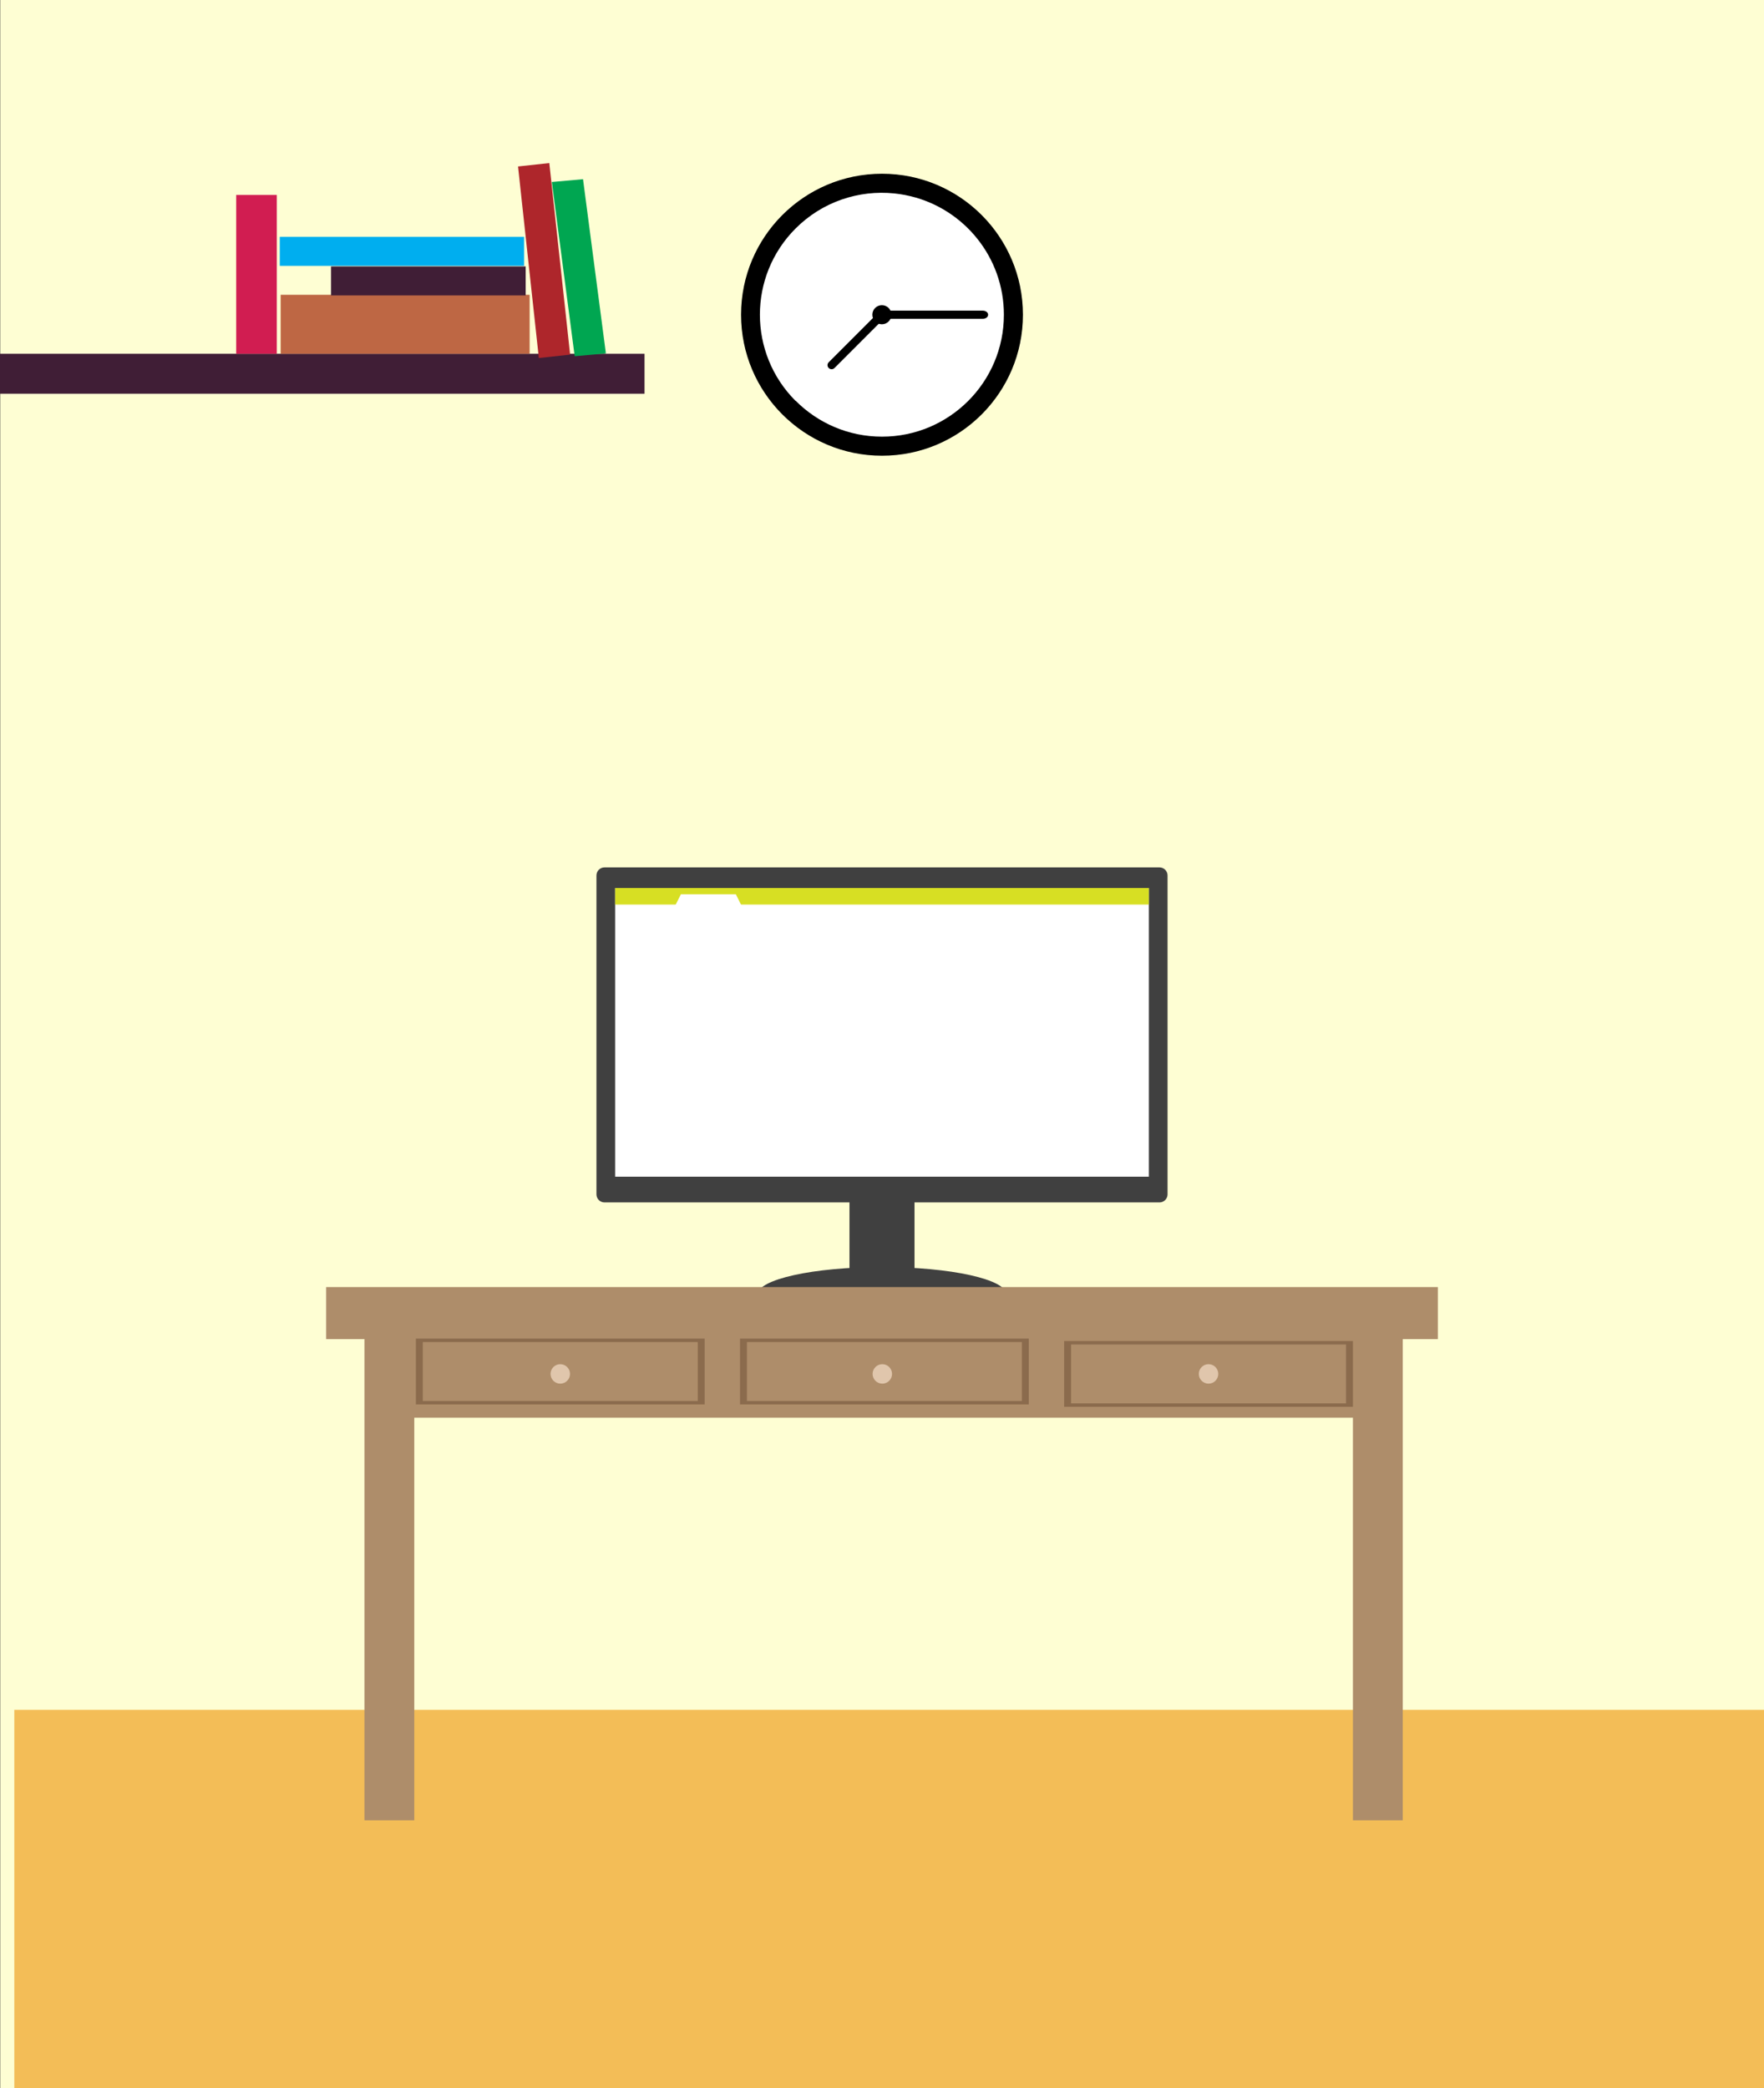 <?xml version="1.0" encoding="utf-8"?>
<!-- Generator: Adobe Illustrator 16.0.0, SVG Export Plug-In . SVG Version: 6.00 Build 0)  -->
<!DOCTYPE svg PUBLIC "-//W3C//DTD SVG 1.1//EN" "http://www.w3.org/Graphics/SVG/1.1/DTD/svg11.dtd">
<svg version="1.1" id="Layer_1" xmlns="http://www.w3.org/2000/svg" xmlns:xlink="http://www.w3.org/1999/xlink" x="0px" y="0px"
	 width="480px" height="568px" viewBox="-80 0 480 568" enable-background="new -80 0 480 568" xml:space="preserve">
<rect x="-80" y="0" width="480" height="568" fill="#333333" stroke="none"/>
<rect x="-79.935" y="0" fill="#FEFED3" width="479.935" height="568.5"/>
<rect x="-76.107" y="465.082" fill="#F3BD57" width="476.107" height="103.418"/>
<g>
	<path fill="#404040" d="M235.513,327.057H84.488c-1.205,0-2.189-0.984-2.189-2.188V238.12c0-1.205,0.984-2.188,2.189-2.188h151.024
		c1.202,0,2.188,0.985,2.188,2.188v86.748C237.701,326.073,236.715,327.057,235.513,327.057z"/>
	<rect x="151.151" y="325.793" fill="#404040" width="17.697" height="27.047"/>
	<rect x="87.383" y="241.536" fill="#FFFFFF" width="145.233" height="78.528"/>
	<g>
		<rect x="87.383" y="241.536" fill="#D7DF23" width="145.233" height="4.504"/>
		<g>
			<polygon fill="#FFFFFF" points="121.817,246.411 103.69,246.411 105.278,243.239 120.229,243.239 			"/>
		</g>
	</g>
	<ellipse fill="#404040" cx="160.001" cy="352.129" rx="33.876" ry="7.493"/>
</g>
<g>
</g>
<g>
	<rect x="8.749" y="350.079" fill="#AE8D6A" width="302.502" height="14.163"/>
	<rect x="288.144" y="363.441" fill="#AE8D6A" width="13.558" height="131.685"/>
	<rect x="19.171" y="363.44" fill="#AE8D6A" width="13.557" height="131.686"/>
	<rect x="19.311" y="362.628" fill="#AE8D6A" width="281.381" height="22.989"/>
	<g>
		<rect x="209.564" y="364.757" fill="#8B6B4D" width="78.579" height="17.898"/>
		<rect x="211.446" y="365.69" fill="#AE8D6A" width="74.818" height="16.029"/>
	</g>
	<g>
		<rect x="121.366" y="364.108" fill="#8B6B4D" width="78.578" height="17.897"/>
		<rect x="123.246" y="365.039" fill="#AE8D6A" width="74.818" height="16.032"/>
	</g>
	<g>
		<rect x="33.166" y="364.108" fill="#8B6B4D" width="78.578" height="17.897"/>
		<rect x="35.045" y="365.039" fill="#AE8D6A" width="74.819" height="16.032"/>
	</g>
	<circle fill="#E0C6AC" cx="248.855" cy="373.707" r="2.648"/>
	<circle fill="#E0C6AC" cx="160.087" cy="373.707" r="2.647"/>
	<circle fill="#E0C6AC" cx="72.455" cy="373.707" r="2.648"/>
</g>
<g>
	<rect x="-80.893" y="96.229" fill="#401E36" width="176.274" height="10.862"/>
	
		<rect x="63.723" y="44.688" transform="matrix(-0.994 0.108 -0.108 -0.994 143.299 133.995)" fill="#AE262B" width="8.561" height="52.419"/>
	<polygon fill="#00A651" points="76.377,96.891 84.867,96.132 78.646,48.741 70.159,49.504 	"/>
	<rect x="-15.73" y="53.028" fill="#D11D51" width="11.05" height="43.202"/>
	<rect x="-3.63" y="80.185" fill="#BE6744" width="67.75" height="16.044"/>
	<rect x="10.083" y="72.465" fill="#401E36" width="52.952" height="7.89"/>
	<rect x="-3.871" y="64.421" fill="#00AEEF" width="66.471" height="7.888"/>
</g>
<g>
	<circle cx="160" cy="85.608" r="38.352"/>
	<path fill="#FFFFFF" d="M167.833,53.383L167.833,53.383c-0.494-0.121-0.991-0.229-1.494-0.327
		c-0.113-0.022-0.228-0.041-0.341-0.061c-0.388-0.071-0.773-0.14-1.166-0.197c-0.301-0.043-0.604-0.078-0.904-0.115
		c-0.207-0.024-0.413-0.054-0.623-0.074c-9.569-0.972-19.484,2.205-26.817,9.538c-12.95,12.952-12.95,33.95,0,46.901l0.028-0.028
		c6.007,6.023,14.31,9.752,23.486,9.752c18.316,0,33.165-14.849,33.165-33.164C193.167,69.991,182.368,56.903,167.833,53.383z"/>
	<circle cx="159.971" cy="85.605" r="2.597"/>
	<path d="M161.416,86.719c-0.782,0-1.417-0.498-1.417-1.11l0,0c0-0.613,0.634-1.111,1.417-1.111h26.04
		c0.781,0,1.418,0.498,1.418,1.111l0,0c0,0.612-0.637,1.11-1.418,1.11H161.416z"/>
	<path d="M158.429,85.606c0.434-0.433,1.138-0.433,1.571,0.002l0,0c0.433,0.433,0.433,1.135,0,1.568l-12.929,12.928
		c-0.434,0.433-1.137,0.433-1.57,0l0,0c-0.434-0.435-0.434-1.136,0-1.57L158.429,85.606z"/>
</g>
</svg>
